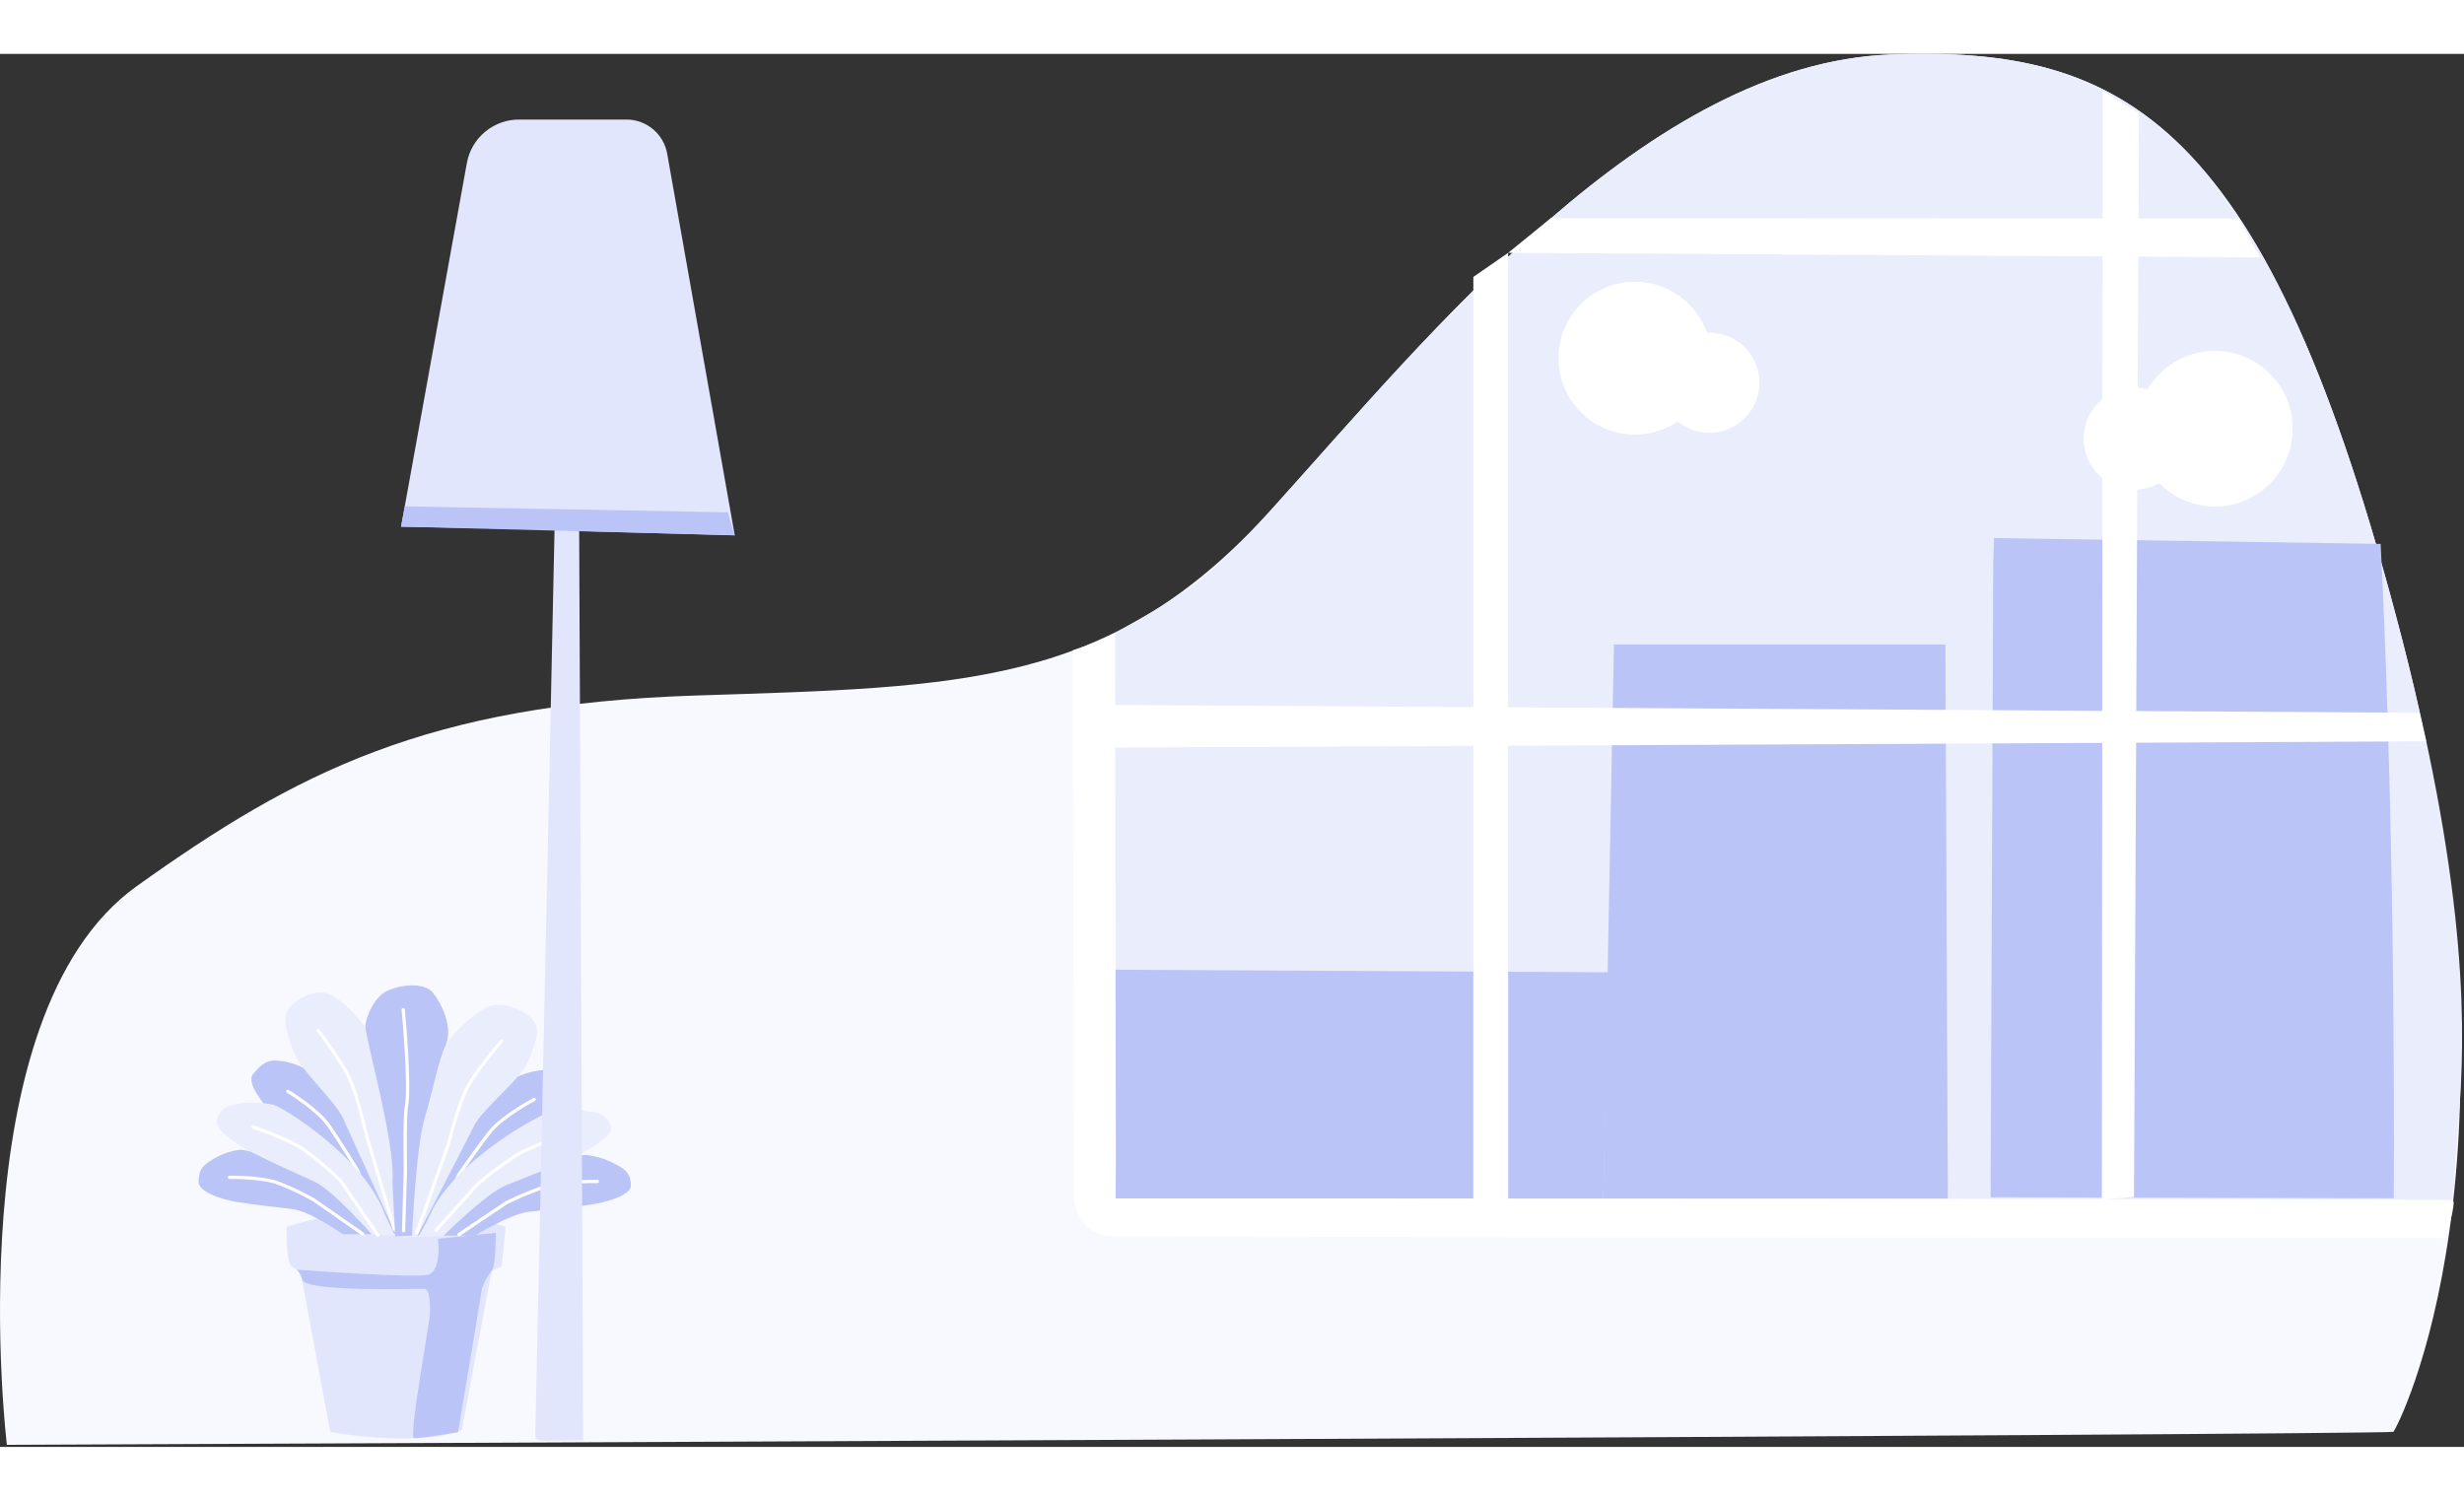 <svg width="504" height="307" viewBox="0 0 566 320" fill="none" xmlns="http://www.w3.org/2000/svg">
<rect x="0" y="0" width="566" height="320" fill="#333333" stroke="none"/>
<g id="home" clip-path="url(#clip0_3_2)">
<path id="shape" d="M1.58 319.52C1.58 319.52 -10.36 221.02 31.43 191.17C67.82 165.17 98.09 149.38 159.78 147.39C221.47 145.4 255.29 145.39 292.11 104.61C328.93 63.83 378.71 2.21 434.38 0.14C488.11 -1.86 520.94 15.06 551.78 134.46C582.62 253.86 550.78 315.54 549.78 316.53C549.09 317.24 1.58 319.52 1.58 319.52Z" fill="#F8F8FF"/>
<g id="Flower">
<path id="Vector" d="M65.84 269.44C65.84 269.44 65.62 277.6 67 278.51C67.593 278.975 68.273 279.315 69 279.51L75.87 316.58C75.87 316.58 96.01 320.24 106.08 316.12L112.95 279.5L115.24 278.58L116.16 269.43C116.16 269.43 91.47 261.2 65.84 269.44Z" fill="#E1E6FC"/>
<path id="Vector_2" d="M68.15 279.27C68.15 279.27 95.15 281.34 98.34 280.43C101.53 279.52 100.63 272.19 100.63 272.19L113.9 270.82C113.9 270.82 113.9 278.6 112.98 279.52C111.966 280.738 111.189 282.136 110.69 283.64C110.69 284.1 105.2 316.64 105.2 316.64C105.2 316.64 96.5 318.01 95.13 318.01C93.76 318.01 98.79 291.06 98.79 289.17C98.79 287.28 98.79 283.68 97.42 283.68C96.05 283.68 69.58 284.47 69.42 281.52C69.205 280.67 68.766 279.893 68.15 279.27V279.27Z" fill="#BAC4F6"/>
<path id="Vector_3" d="M78.78 271.15C78.78 271.15 71.25 265.86 67.25 265.38C63.25 264.9 58.61 264.38 54.61 263.76C50.61 263.14 45.51 261.35 45.61 259.01C45.71 256.67 46.19 255.55 48.54 254.16C50.521 252.87 52.766 252.04 55.11 251.73C56.87 251.57 74.93 256.26 82.46 267.47L85.46 271.15H78.78Z" fill="#BAC4F6"/>
<g id="Vector_4">
<path d="M52.71 258.07C52.71 258.07 59.63 257.98 63.42 259.21C66.383 260.318 69.255 261.655 72.01 263.21L83.34 271.1" fill="#BAC4F6"/>
<path d="M52.71 258.07C52.71 258.07 59.63 257.98 63.42 259.21C66.383 260.318 69.255 261.655 72.01 263.21L83.34 271.1" stroke="white" stroke-width="0.75" stroke-miterlimit="10" stroke-linecap="round"/>
</g>
<path id="Vector_5" d="M86.71 270.84C86.71 270.84 77.95 258.94 74.54 255.59C71.13 252.24 67.14 248.41 63.85 244.91C60.56 241.41 56.41 236.39 58.16 234.33C59.91 232.27 61.16 230.87 64.35 231.33C66.844 231.597 69.233 232.48 71.3 233.9C73.06 235.04 88.97 250.21 91.3 267.64L93.59 271.17L86.71 270.84Z" fill="#BAC4F6"/>
<path id="Vector_6" d="M66.13 238.33C66.13 238.33 72.95 242.41 75.63 246.33C78.16 249.99 82.17 256.54 82.17 256.54L86.72 269.03" stroke="white" stroke-width="0.75" stroke-miterlimit="10" stroke-linecap="round"/>
<path id="Vector_7" d="M91.09 271.43C91.09 271.43 80.86 249.22 78.95 244.83C77.04 240.44 69.23 233.83 67.5 229.35C65.77 224.87 64.67 221.61 66.5 219.15C68.33 216.69 73.03 214.65 76.03 216.15C78.86 217.53 82.54 221.73 84.12 223.86C85.38 225.54 93.75 255.71 93.06 262.67L94.66 271.58L91.09 271.43Z" fill="#E9EDFC"/>
<path id="Vector_8" d="M73.07 224.33C73.07 224.33 78.94 231.89 80.72 236.33C82.72 241.33 84.72 250.86 84.46 249.33L90.57 269.96" stroke="white" stroke-width="0.75" stroke-miterlimit="10" stroke-linecap="round"/>
<path id="Vector_9" d="M85.48 271.26C85.48 271.26 76.48 260.99 72.09 259C67.7 257.01 62.71 254.76 58.42 252.62C54.13 250.48 48.98 246.85 49.85 244.67C50.72 242.49 51.61 241.61 54.71 241.2C57.418 240.742 60.19 240.817 62.87 241.42C64.87 241.94 83.67 253.3 88.5 266.79L90.73 271.44L85.48 271.26Z" fill="#E9EDFC"/>
<path id="Vector_10" d="M58.15 246.53C58.15 246.53 65.94 249.09 69.81 251.71C72.757 253.867 75.55 256.226 78.17 258.77L86.81 271.35" stroke="white" stroke-width="0.75" stroke-miterlimit="10" stroke-linecap="round"/>
<path id="Vector_11" d="M109.02 271.49C109.02 271.49 117.17 266.49 121.5 265.98C125.83 265.47 130.84 265.04 135.18 264.43C139.52 263.82 145.03 262.13 144.92 259.89C144.81 257.65 144.3 256.58 141.75 255.25C139.561 254.004 137.142 253.215 134.64 252.93C132.73 252.78 113.19 257.25 105.04 267.93L101.75 271.45L109.02 271.49Z" fill="#BAC4F6"/>
<g id="Vector_12">
<path d="M137.21 259.01C137.21 259.01 129.73 258.92 125.62 260.1C122.433 261.142 119.325 262.412 116.32 263.9L105.45 271.2" fill="#BAC4F6"/>
<path d="M137.21 259.01C137.21 259.01 129.73 258.92 125.62 260.1C122.433 261.142 119.325 262.412 116.32 263.9L105.45 271.2" stroke="white" stroke-width="0.75" stroke-miterlimit="10" stroke-linecap="round"/>
</g>
<path id="Vector_13" d="M100.43 271.2C100.43 271.2 109.9 259.84 113.6 256.64C117.3 253.44 121.6 249.78 125.17 246.44C128.74 243.1 133.22 238.31 131.32 236.33C129.42 234.35 128.08 233.02 124.62 233.44C121.961 233.68 119.39 234.517 117.1 235.89C115.19 236.97 97.98 251.47 95.46 268.11L92.99 271.48L100.43 271.2Z" fill="#BAC4F6"/>
<path id="Vector_14" d="M122.71 240.17C122.71 240.17 115.33 244.06 112.43 247.77C109.69 251.27 105.36 257.52 105.36 257.52L100.43 269.44" stroke="white" stroke-width="0.75" stroke-miterlimit="10" stroke-linecap="round"/>
<path id="Vector_15" d="M95.71 271.77C95.71 271.77 106.78 250.56 108.84 246.36C110.9 242.16 119.36 235.88 121.23 231.58C123.1 227.28 124.29 224.18 122.33 221.84C120.37 219.5 115.26 217.54 112.02 218.94C108.96 220.26 105.02 224.27 103.27 226.3C101.91 227.91 92.85 256.71 93.59 263.37L91.86 271.88L95.71 271.77Z" fill="#E9EDFC"/>
<path id="Vector_16" d="M94.64 271.5C94.64 271.5 95.53 250.8 97.64 244.08C99.07 239.63 100.47 232.08 102.34 227.83C104.21 223.58 101.34 217.99 99.42 215.64C97.5 213.29 92.42 213.74 89.14 215.13C86.08 216.45 84.32 220.72 83.93 223C83.58 225.08 90.93 250.05 90.15 259.18L90.78 271.62L94.64 271.5Z" fill="#BAC4F6"/>
<path id="Vector_17" d="M115.2 226.82C115.2 226.82 108.85 234.04 106.92 238.27C104.74 243.06 102.57 252.15 102.92 250.65L95.73 270.85" stroke="white" stroke-width="0.75" stroke-miterlimit="10" stroke-linecap="round"/>
<path id="Vector_18" d="M101.77 271.61C101.77 271.61 111.56 261.8 116.26 259.9C120.96 258 126.41 255.9 131.05 253.81C135.69 251.72 141.26 248.3 140.32 246.22C139.38 244.14 138.41 243.3 135.06 242.91C132.126 242.472 129.139 242.543 126.23 243.12C124.03 243.62 103.73 254.46 98.5 267.35L96.09 271.79L101.77 271.61Z" fill="#E9EDFC"/>
<path id="Vector_19" d="M131.35 247.98C131.35 247.98 122.92 250.42 118.74 252.92C115.575 254.96 112.551 257.212 109.69 259.66L100.15 270.24" stroke="white" stroke-width="0.75" stroke-miterlimit="10" stroke-linecap="round"/>
<path id="Vector_20" d="M92.62 219.55C92.62 219.55 94.32 237.28 93.33 242.05C92.92 244.05 93.12 256.52 93.12 256.52L92.71 270.33" stroke="white" stroke-width="0.75" stroke-miterlimit="10" stroke-linecap="round"/>
</g>
<g id="lamp">
<path id="Vector_21" d="M127.38 109.26L122.96 317.52C122.96 319.01 126.96 318.52 127.96 318.52H133.96L133.04 109.6L168.78 110.6L153.26 22.93C152.872 20.73 151.721 18.737 150.009 17.301C148.297 15.865 146.134 15.079 143.9 15.08H119.24C116.384 15.072 113.616 16.07 111.422 17.898C109.228 19.727 107.747 22.269 107.24 25.08L92.13 108.61L127.38 109.26Z" fill="#E1E6FC"/>
<path id="Vector_22" d="M93 103.94L167.21 105.31L168.73 110.58L92.12 108.59L93 103.94Z" fill="#BAC4F6"/>
</g>
<g id="window">
<path id="Vector_23" d="M251.99 241.61C255.38 200.61 242.75 140.61 257.49 132.26C272.04 124.03 277 121.34 292.1 104.61C328.91 63.82 378.66 2.2 434.38 0.14C488.11 -1.86 520.94 15.06 551.78 134.46C567.2 194.16 566.29 225.7 564.78 244.55C563.96 254.92 563.14 268.42 562.64 268.91C561.95 269.62 249.18 275.66 251.99 241.61Z" fill="#E9EDFC"/>
<path id="Vector_24" d="M457.87 116.83L457.26 262.64L549.86 262.89C549.86 262.89 550.53 186.1 546.86 112.56L458.06 111.23L457.87 116.83Z" fill="#BAC4F6"/>
<path id="Vector_25" d="M370.74 135.68L368.28 262.98H447.43L446.87 135.68H370.74Z" fill="#BAC4F6"/>
<path id="Vector_26" d="M255.8 210.38L369.56 210.97L368.28 262.98L256.23 262.94L255.8 210.38Z" fill="#BAC4F6"/>
<path id="Vector_27" d="M246.43 137L246.71 263.25C246.71 263.25 247.4 271.19 254.99 271.53C262.58 271.87 561.74 272 561.74 272C561.74 272 564.41 263.63 563.38 263.28C562.35 262.93 256.23 262.94 256.23 262.94C256.23 262.94 256.32 258.47 256.32 255.61C256.32 252.43 256.15 133.02 256.15 133.02C253.051 134.668 249.795 136.001 246.43 137V137Z" fill="white"/>
<path id="Vector_28" d="M253.03 149.54L555.72 151.35L557.32 157.91L253.03 159.37V149.54Z" fill="white"/>
<path id="Vector_29" d="M338.44 51.23V263.2L346.43 263.82V45.7L338.44 51.23Z" fill="white"/>
<path id="Vector_30" d="M483 8.58L482.82 263.2L490.2 262.59L491.35 13.55L483 8.58Z" fill="white"/>
<path id="Vector_31" d="M346.43 45.7L519.18 46.75L514.21 37.8L356.26 37.72L346.43 45.7Z" fill="white"/>
<path id="Vector_32" d="M375.55 87.45C385.248 87.45 393.11 79.588 393.11 69.89C393.11 60.192 385.248 52.33 375.55 52.33C365.852 52.33 357.99 60.192 357.99 69.89C357.99 79.588 365.852 87.45 375.55 87.45Z" fill="white"/>
<path id="Vector_33" d="M392.64 87.05C398.997 87.05 404.15 81.897 404.15 75.54C404.15 69.183 398.997 64.03 392.64 64.03C386.283 64.03 381.13 69.183 381.13 75.54C381.13 81.897 386.283 87.05 392.64 87.05Z" fill="white"/>
<path id="Vector_34" d="M508.76 103.98C518.64 103.98 526.65 95.97 526.65 86.09C526.65 76.21 518.64 68.2 508.76 68.2C498.88 68.2 490.87 76.21 490.87 86.09C490.87 95.97 498.88 103.98 508.76 103.98Z" fill="white"/>
<path id="Vector_35" d="M490.33 100.09C496.803 100.09 502.05 94.843 502.05 88.37C502.05 81.897 496.803 76.65 490.33 76.65C483.857 76.65 478.61 81.897 478.61 88.37C478.61 94.843 483.857 100.09 490.33 100.09Z" fill="white"/>
</g>
</g>
<defs>
<clipPath id="clip0_3_2">
<rect width="565.57" height="319.52" fill="white"/>
</clipPath>
</defs>
</svg>
